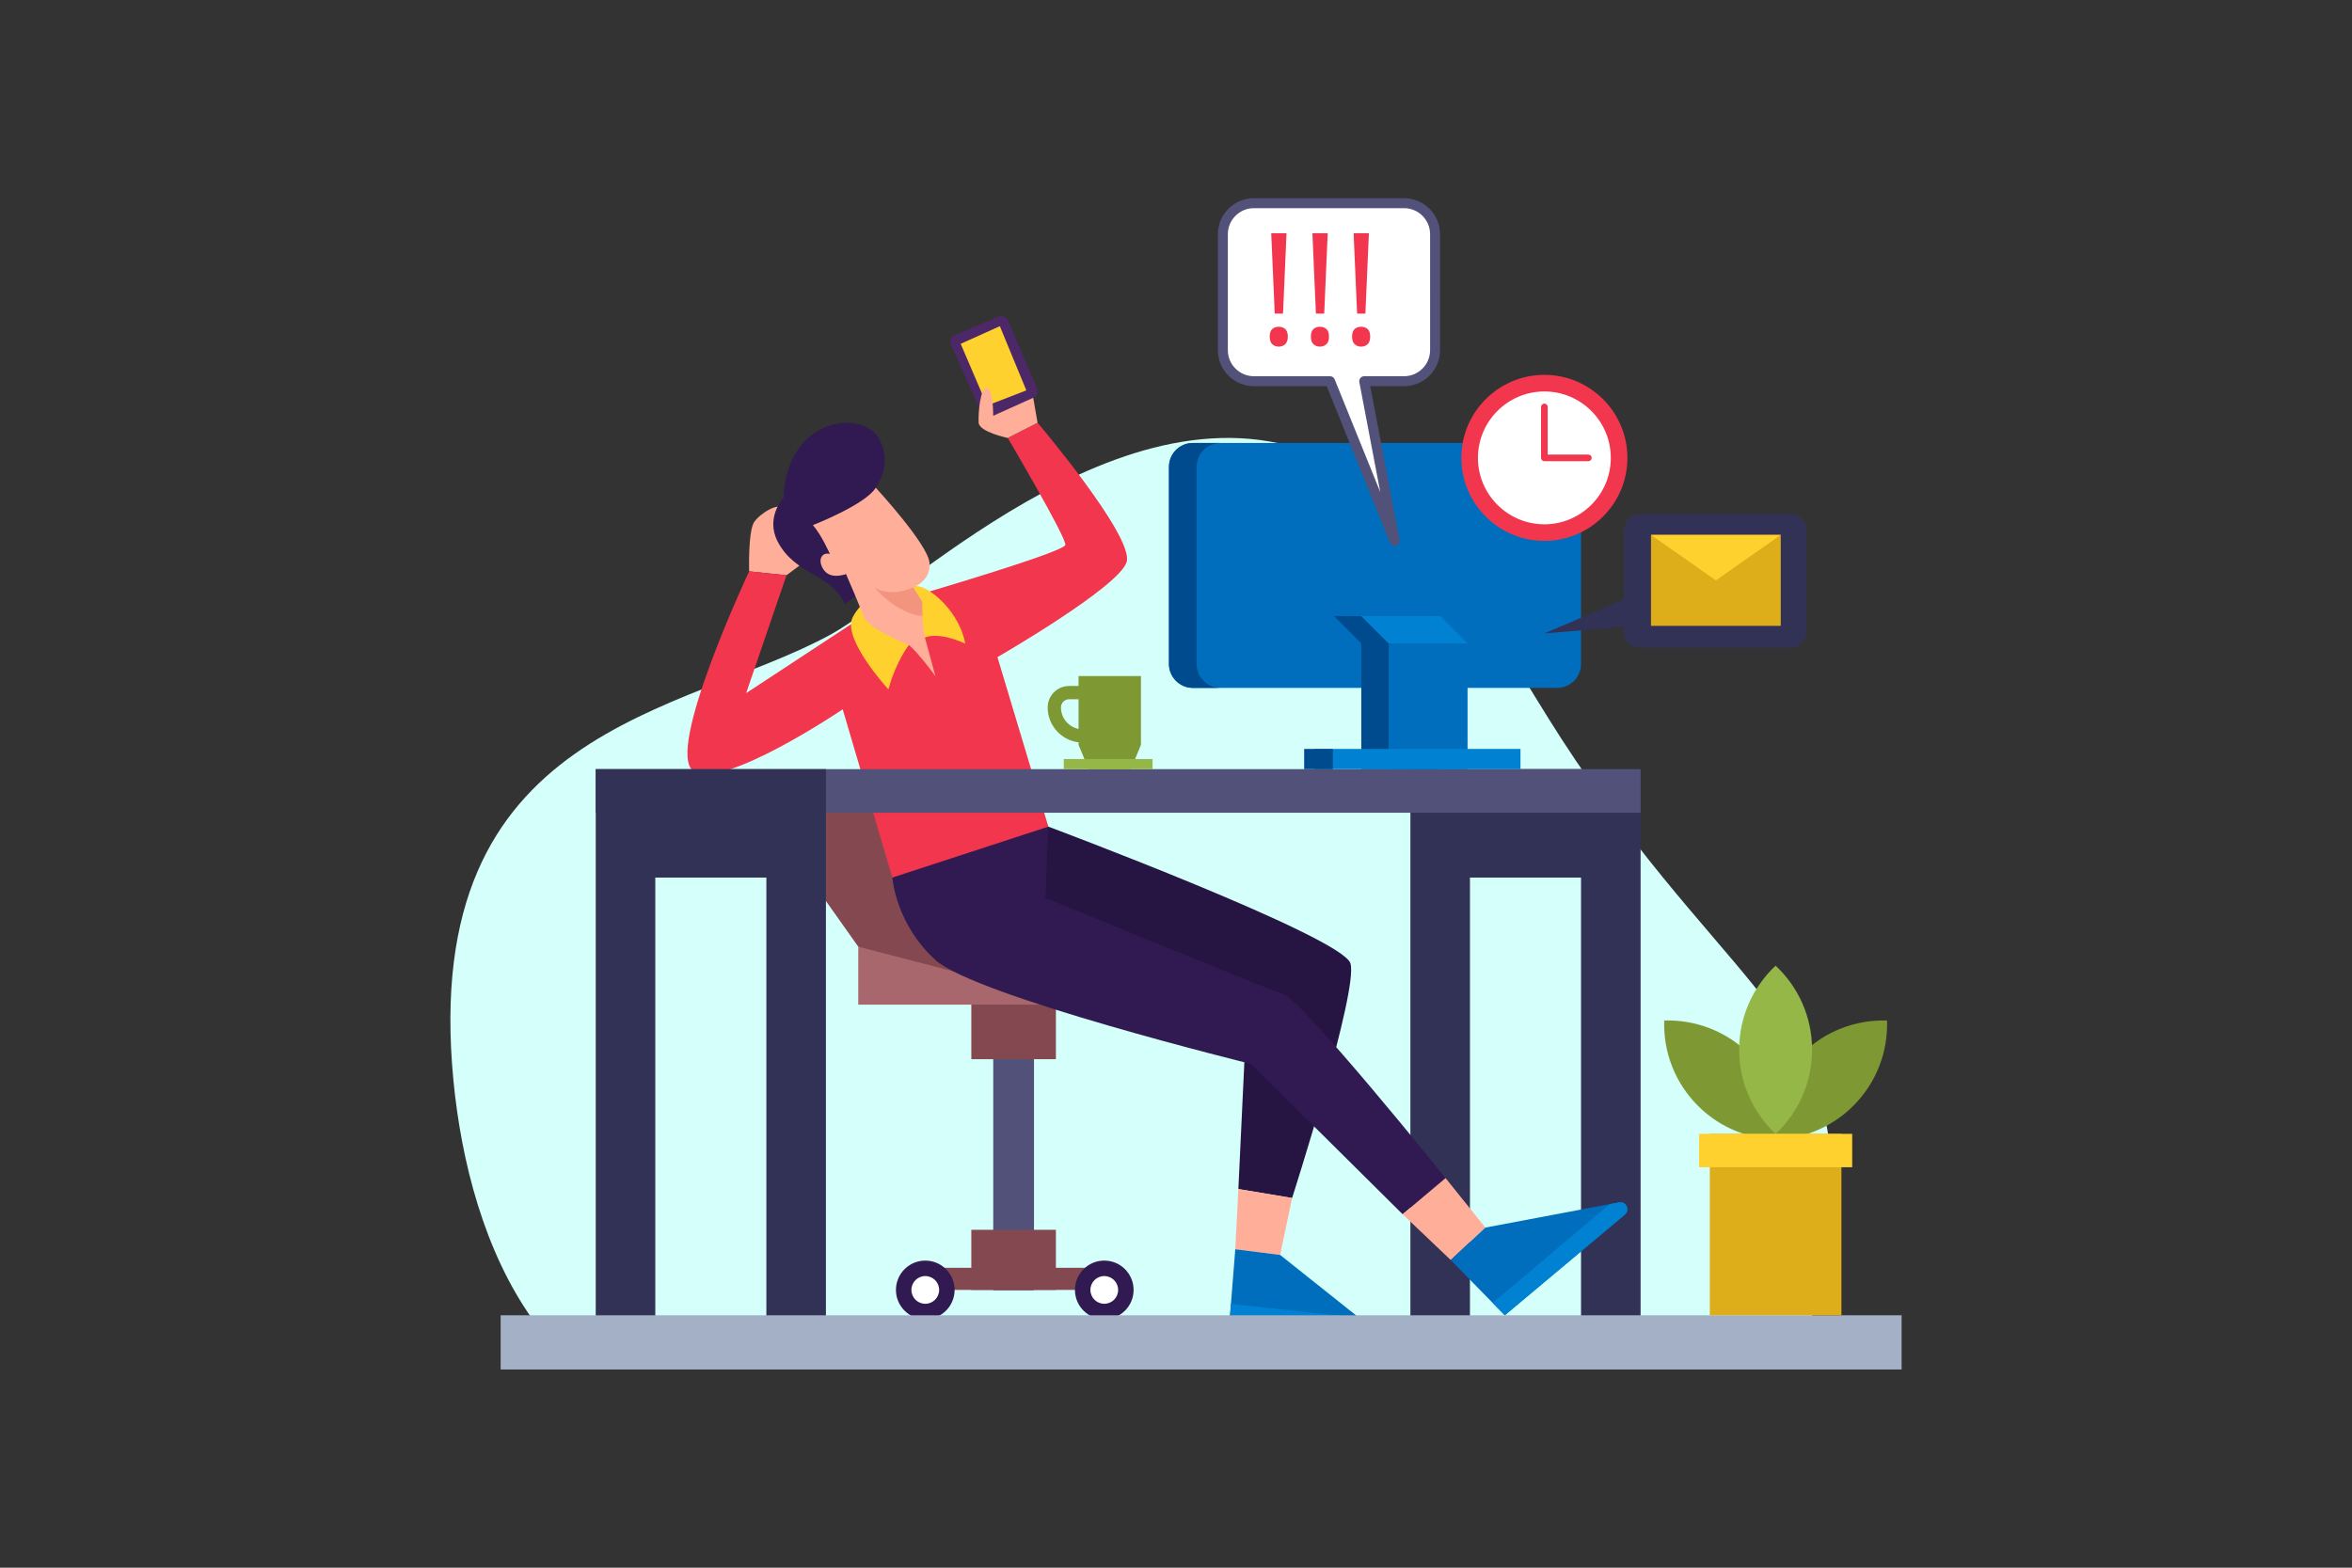 <?xml version="1.0" encoding="utf-8"?>
<!-- Generator: Adobe Illustrator 27.5.0, SVG Export Plug-In . SVG Version: 6.00 Build 0)  -->
<svg version="1.1" xmlns="http://www.w3.org/2000/svg" xmlns:xlink="http://www.w3.org/1999/xlink" x="0px" y="0px"
	 viewBox="0 0 750 500" style="enable-background:new 0 0 750 500;" xml:space="preserve">
<rect x="0" y="0" width="750" height="500" fill="#333333" stroke="none"/>
<g id="BACKGROUND">
</g>
<g id="OBJECTS">
	<g>
		<path style="fill:#D4FFFA;" d="M169.799,420.759h407.583c2.24-5.07,4.13-12.966,5.596-25.192
			c8.213-68.476-28.036-75.424-80.47-152.954c-24.085-35.612-40.255-74.008-73.646-93.095
			c-63.602-36.357-138.047,38.671-163.977,52.857c-46.8,25.604-131.16,28.871-120.312,142.06
			C147.072,370.519,154.443,399.136,169.799,420.759z"/>
		<g>
			<g>
				<rect x="316.722" y="333.036" style="fill:#525179;" width="12.992" height="78.483"/>
				<rect x="309.735" y="318.643" style="fill:#844950;" width="26.967" height="19.177"/>
				<rect x="309.735" y="392.231" style="fill:#844950;" width="26.967" height="19.177"/>
				<rect x="295.05" y="404.351" style="fill:#844950;" width="56.336" height="7.057"/>
			</g>
			<rect x="273.681" y="301.943" style="fill:#A8676D;" width="99.075" height="18.477"/>
			<polygon style="fill:#844950;" points="273.681,301.943 246.581,263.652 258.233,254.57 289.304,252.265 321.446,314.333 			"/>
			<g>
				<circle style="fill:#311A51;" cx="295.05" cy="411.408" r="9.351"/>
				<circle style="fill:#FFFFFF;" cx="295.05" cy="411.408" r="4.421"/>
			</g>
			<g>
				<circle style="fill:#311A51;" cx="352.127" cy="411.408" r="9.351"/>
				<circle style="fill:#FFFFFF;" cx="352.127" cy="411.408" r="4.421"/>
			</g>
		</g>
		<polygon style="fill:#323256;" points="449.744,245.312 449.744,270.871 449.744,279.894 449.744,420.759 468.736,420.759 
			468.736,279.894 504.155,279.894 504.155,420.759 523.147,420.759 523.147,279.894 523.147,270.871 523.147,245.312 		"/>
		<g>
			<path style="fill:#261442;" d="M316.807,284.849l17.498-21.197c0,0,93.646,35.061,96.312,43.594s-18.594,74.846-18.594,74.846
				l-17.134-2.856l2.666-56.459L316.807,284.849z"/>
			<path style="fill:#4D2868;" d="M316.695,132.62l-0.531,0.262c-0.596,0.294-1.255,0.31-1.833,0.102
				c-0.577-0.209-1.073-0.643-1.344-1.25l-9.698-21.781c-0.245-0.55-0.261-1.144-0.089-1.674c0.202-0.625,0.665-1.162,1.319-1.438
				l13.856-5.843c0.594-0.251,1.234-0.238,1.788-0.014c0.554,0.224,1.024,0.659,1.277,1.252l9.221,21.58
				c0.213,0.498,0.24,1.03,0.111,1.517c-0.174,0.661-0.635,1.239-1.305,1.54L316.695,132.62z"/>
			<polygon style="fill:#FED12E;" points="306.34,109.657 314.777,129.343 327.274,124.506 318.827,104.033 			"/>
			<path style="fill:#FFAF99;" d="M238.884,182.218c0,0-0.389-12.936,1.667-15.814c2.056-2.878,8.018-6.374,9.252-4.112
				c1.234,2.262-0.822,6.168,1.439,8.635c2.262,2.467,6.99,6.99,6.99,6.99l-7.437,5.551L238.884,182.218z"/>
			<path style="fill:#F2364D;" d="M271.379,199.1l-33.449,21.97l12.866-37.602l-11.911-1.25c0,0-27.052,57.563-17.716,63.732
				c9.295,6.142,47.55-19.717,47.55-19.717l15.831,53.661c0,0,38.447-6.785,49.755-16.242l-16.242-54.073
				c0,0,38.73-22.31,41.198-30.328c2.467-8.018-28.408-44.433-28.408-44.433l-9.5,4.858c0,0,18.773,31.856,18.362,34.118
				c-0.411,2.262-45.296,15.432-45.296,15.432L271.379,199.1z"/>
			<path style="fill:#FED12E;" d="M289.83,205.696c0,0-4.189,5.361-6.533,14.188c0,0-14.937-16.218-11.379-23.05
				c4.659-8.946,16.966-10.942,21.342-9.775s12.719,8.486,14.546,18.236c0,0-7.95-3.914-12.884-1.975L289.83,205.696z"/>
			<path style="fill:#311A51;" d="M278.154,164.156l1.104-8.597c0,0,5.916-7.673,0.733-16.103
				c-5.449-8.863-29.031-6.366-30.17,19.324c0,0-5.828,6.221-1.85,13.921c5.614,10.866,17.295,10.289,21.342,19.916
				c0,0,5.761-3.023,7.958-10.021S278.154,164.156,278.154,164.156z"/>
			<path style="fill:#FFAF99;" d="M279.258,155.559c0,0,16.494,17.871,17.123,23.825c0.629,5.955-5.199,7.927-5.199,7.927
				l2.866,4.577c0,0-0.059,7.671,0.875,11.432l3.362,12.31c0,0-5.515-7.502-8.454-9.934c0,0-10.4-3.924-14.025-8.191l-3.123-7.621
				l-2.916-6.794c0,0-4.922,1.936-7.138-1.407c-2.216-3.343-0.277-5.724,2.007-4.981c0,0-2.682-6.136-5.433-9.216
				C259.202,167.487,275.968,160.959,279.258,155.559z"/>
			<path style="fill:#FFAF99;" d="M321.352,139.676c0,0-9.093-1.895-9.284-4.858s0.573-11.756,2.676-10.992
				c2.103,0.765,1.952,8.794,1.952,8.794l12.774-5.747l1.382,7.945L321.352,139.676z"/>
			<path style="fill:#311A51;" d="M284.549,279.894c0,0,1.009,14.751,13.735,26.285s100.678,33.162,100.678,33.162l48.311,47.941
				l13.688-11.535c0,0-45.418-56.592-51.906-58.755c-6.488-2.163-75.696-30.639-75.696-30.639l0.945-22.702L284.549,279.894z"/>
			<path style="fill:#F2947E;" d="M291.182,187.311c0,0-6.834,3.464-12.438,0c0,0,7.194,8.523,15.406,9.181l-0.102-4.604
				L291.182,187.311z"/>
			<polygon style="fill:#FFAF99;" points="460.962,375.748 473.645,391.529 462.61,401.875 447.274,387.283 			"/>
			<path style="fill:#006EBC;" d="M473.645,391.529l42.64-8.041c0.566-0.107,1.075-0.008,1.492,0.223
				c1.253,0.694,1.683,2.58,0.359,3.689l-38.294,32.097l-17.232-17.623L473.645,391.529z"/>
			<path style="fill:#0081D1;" d="M517.777,383.711c-0.418-0.231-0.927-0.33-1.492-0.223l-3.011,0.568l-37.288,31.498l3.856,3.944
				l38.294-32.097C519.46,386.291,519.029,384.405,517.777,383.711z"/>
			<polygon style="fill:#FFAF99;" points="412.022,382.091 408.212,400.252 393.903,398.439 394.888,379.235 			"/>
			<path style="fill:#006EBC;" d="M408.212,400.252l27.505,21.905c0.763,0.607,0.894,1.524,0.593,2.265
				c-0.301,0.741-1.036,1.306-2.006,1.209l-42.223-4.222l1.822-22.971L408.212,400.252z"/>
			<path style="fill:#0081D1;" d="M392.081,421.41l42.223,4.222c0.97,0.097,1.704-0.468,2.006-1.209
				c0.301-0.741,0.169-1.658-0.593-2.265l-2.366-1.884l-40.831-4.397L392.081,421.41z"/>
		</g>
		<g>
			<rect x="189.966" y="245.312" style="fill:#525179;" width="333.181" height="13.907"/>
			<polygon style="fill:#323256;" points="189.966,245.312 189.966,270.871 189.966,279.894 189.966,420.759 208.958,420.759 
				208.958,279.894 244.377,279.894 244.377,420.759 263.369,420.759 263.369,279.894 263.369,270.871 263.369,245.312 			"/>
		</g>
		<g>
			<path style="fill:#006EBC;" d="M496.532,219.397H380.379c-0.944,0-1.848-0.172-2.683-0.485c-2.887-1.085-4.94-3.872-4.94-7.138
				v-62.875c0-1.42,0.388-2.749,1.064-3.888c1.329-2.236,3.769-3.735,6.559-3.735h116.154c2.105,0,4.011,0.853,5.39,2.233
				s2.233,3.285,2.233,5.39v62.875c0,1.053-0.213,2.055-0.599,2.967C502.399,217.477,499.69,219.397,496.532,219.397z"/>
			<path style="fill:#004B8E;" d="M381.574,211.774v-62.875c0-1.42,0.388-2.749,1.064-3.888c1.329-2.236,3.769-3.735,6.559-3.735
				h-8.819c-2.79,0-5.23,1.499-6.559,3.735c-0.676,1.138-1.065,2.468-1.065,3.888v62.875c0,3.266,2.054,6.052,4.94,7.138
				c0.834,0.314,1.739,0.485,2.683,0.485h8.819c-0.944,0-1.848-0.172-2.683-0.485C383.628,217.826,381.574,215.04,381.574,211.774z"
				/>
			<polygon style="fill:#004B8E;" points="459.24,245.312 459.24,205.219 450.513,196.492 425.364,196.492 434.092,205.219 
				434.092,245.312 			"/>
			<polygon style="fill:#006EBC;" points="467.968,245.312 467.968,205.219 459.24,196.492 434.092,196.492 442.819,205.219 
				442.819,245.312 			"/>
			<polygon style="fill:#0081D1;" points="467.968,205.219 442.819,205.219 434.092,196.492 459.24,196.492 			"/>
			<rect x="419.134" y="238.869" style="fill:#0081D1;" width="65.713" height="6.443"/>
			<rect x="415.869" y="238.869" style="fill:#004B8E;" width="9.157" height="6.443"/>
		</g>
		<g>
			<path style="fill:#7E9934;" d="M343.93,215.63v3.153h-3.004c-3.775,0-6.846,3.071-6.846,6.846c0,5.724,4.308,10.451,9.85,11.133
				v0.788l3.197,7.761h13.502l3.197-7.761V215.63H343.93z M338.316,225.63c0-1.439,1.171-2.61,2.61-2.61h3.004v9.462
				C340.732,231.841,338.316,229.012,338.316,225.63z"/>
			<rect x="339.219" y="242.09" style="fill:#94B748;" width="28.298" height="3.222"/>
		</g>
		<g>
			<g>
				<g>
					<path style="fill:#FFFFFF;" d="M447.724,64.805h-47.89c-5.462,0-9.89,4.428-9.89,9.89v36.995c0,5.462,4.428,9.89,9.89,9.89
						h24.282l20.605,50.938l-9.699-50.938h12.702c5.462,0,9.889-4.428,9.889-9.89V74.694
						C457.614,69.233,453.186,64.805,447.724,64.805z"/>
				</g>
				<g>
					<path style="fill:#525179;" d="M444.722,174.107c-0.633,0-1.225-0.38-1.473-0.993l-20.204-49.945h-23.211
						c-6.329,0-11.478-5.149-11.478-11.479V74.694c0-6.329,5.149-11.478,11.478-11.478h47.89c6.329,0,11.478,5.149,11.478,11.478
						v36.995c0,6.329-5.149,11.479-11.478,11.479h-10.782l9.34,49.052c0.153,0.803-0.328,1.591-1.112,1.821
						C445.021,174.086,444.87,174.107,444.722,174.107z M399.834,66.394c-4.577,0-8.301,3.724-8.301,8.301v36.995
						c0,4.577,3.724,8.301,8.301,8.301h24.282c0.647,0,1.23,0.393,1.473,0.993l14.552,35.975l-6.68-35.082
						c-0.089-0.465,0.035-0.945,0.337-1.311c0.301-0.365,0.75-0.576,1.224-0.576h12.702c4.577,0,8.301-3.724,8.301-8.301V74.694
						c0-4.577-3.724-8.301-8.301-8.301H399.834z"/>
				</g>
			</g>
			<g>
				<g>
					<g>
						<path style="fill:#F2364D;" d="M404.878,107.349c0-1.133,0.275-1.938,0.825-2.416c0.551-0.478,1.238-0.716,2.064-0.716
							c0.809,0,1.492,0.239,2.051,0.716s0.838,1.283,0.838,2.416c0,1.117-0.279,1.93-0.838,2.44s-1.242,0.765-2.051,0.765
							c-0.826,0-1.514-0.255-2.064-0.765C405.153,109.279,404.878,108.466,404.878,107.349z M409.127,100.017h-2.646l-1.117-25.638
							h4.88L409.127,100.017z"/>
						<path style="fill:#F2364D;" d="M418.012,107.349c0-1.133,0.275-1.938,0.825-2.416c0.551-0.478,1.238-0.716,2.064-0.716
							c0.809,0,1.492,0.239,2.051,0.716s0.838,1.283,0.838,2.416c0,1.117-0.279,1.93-0.838,2.44s-1.242,0.765-2.051,0.765
							c-0.826,0-1.514-0.255-2.064-0.765C418.288,109.279,418.012,108.466,418.012,107.349z M422.261,100.017h-2.646l-1.117-25.638
							h4.88L422.261,100.017z"/>
						<path style="fill:#F2364D;" d="M431.146,107.349c0-1.133,0.275-1.938,0.825-2.416c0.551-0.478,1.238-0.716,2.064-0.716
							c0.809,0,1.492,0.239,2.051,0.716s0.838,1.283,0.838,2.416c0,1.117-0.279,1.93-0.838,2.44s-1.242,0.765-2.051,0.765
							c-0.826,0-1.514-0.255-2.064-0.765C431.422,109.279,431.146,108.466,431.146,107.349z M435.395,100.017h-2.646l-1.117-25.638
							h4.88L435.395,100.017z"/>
					</g>
				</g>
			</g>
		</g>
		<g>
			<g>
				<g>
					<circle style="fill:#FFFFFF;" cx="492.465" cy="146.038" r="23.832"/>
				</g>
				<g>
					<path style="fill:#F2364D;" d="M492.466,172.517c-14.601,0-26.48-11.879-26.48-26.48c0-14.601,11.879-26.48,26.48-26.48
						c14.601,0,26.479,11.879,26.479,26.48C518.945,160.639,507.066,172.517,492.466,172.517z M492.466,124.854
						c-11.681,0-21.184,9.503-21.184,21.184c0,11.681,9.504,21.184,21.184,21.184c11.681,0,21.183-9.503,21.183-21.184
						C513.649,134.357,504.146,124.854,492.466,124.854z"/>
				</g>
			</g>
			<g>
				<polyline style="fill:#FFFFFF;" points="492.465,129.784 492.465,146.038 506.498,146.038 				"/>
				<path style="fill:#F2364D;" d="M506.498,147.097h-14.033c-0.585,0-1.059-0.474-1.059-1.059v-16.254
					c0-0.585,0.474-1.059,1.059-1.059c0.585,0,1.059,0.474,1.059,1.059v15.194h12.974c0.585,0,1.059,0.474,1.059,1.059
					S507.083,147.097,506.498,147.097z"/>
			</g>
		</g>
		<g>
			<path style="fill:#323256;" d="M571.073,163.924h-48.251c-2.752,0-4.984,2.231-4.984,4.984v22.278l-25.373,10.834l25.373-2.087
				v1.595c0,2.752,2.231,4.984,4.984,4.984h48.251c2.752,0,4.984-2.231,4.984-4.984v-32.62
				C576.057,166.155,573.825,163.924,571.073,163.924z"/>
			<g>
				<rect x="526.46" y="170.608" style="fill:#DDAE19;" width="41.382" height="29"/>
				<polygon style="fill:#FED12E;" points="567.842,170.608 547.151,185.108 526.46,170.608 				"/>
			</g>
		</g>
		<rect x="159.642" y="419.498" style="fill:#A3B0C6;" width="446.74" height="17.286"/>
		<g>
			<g>
				<g>
					<path style="fill:#7E9934;" d="M541.425,352.678c7.483,7.483,17.388,11.059,27.192,10.746
						c0.313-9.804-3.263-19.709-10.746-27.192s-17.388-11.059-27.192-10.746C530.366,335.29,533.942,345.195,541.425,352.678z"/>
					<path style="fill:#7E9934;" d="M590.991,352.678c-7.483,7.483-17.388,11.059-27.192,10.746
						c-0.313-9.804,3.263-19.709,10.746-27.192c7.483-7.483,17.388-11.059,27.192-10.746
						C602.05,335.29,598.474,345.195,590.991,352.678z"/>
				</g>
				<path style="fill:#94B748;" d="M554.579,334.808c0,10.583,4.475,20.115,11.629,26.826c7.154-6.711,11.629-16.243,11.629-26.826
					s-4.475-20.115-11.629-26.826C559.055,314.693,554.579,324.225,554.579,334.808z"/>
			</g>
			<rect x="545.223" y="361.634" style="fill:#DDAE19;" width="41.97" height="57.864"/>
			<rect x="541.791" y="361.634" style="fill:#FED12E;" width="48.835" height="10.643"/>
		</g>
	</g>
</g>
</svg>
